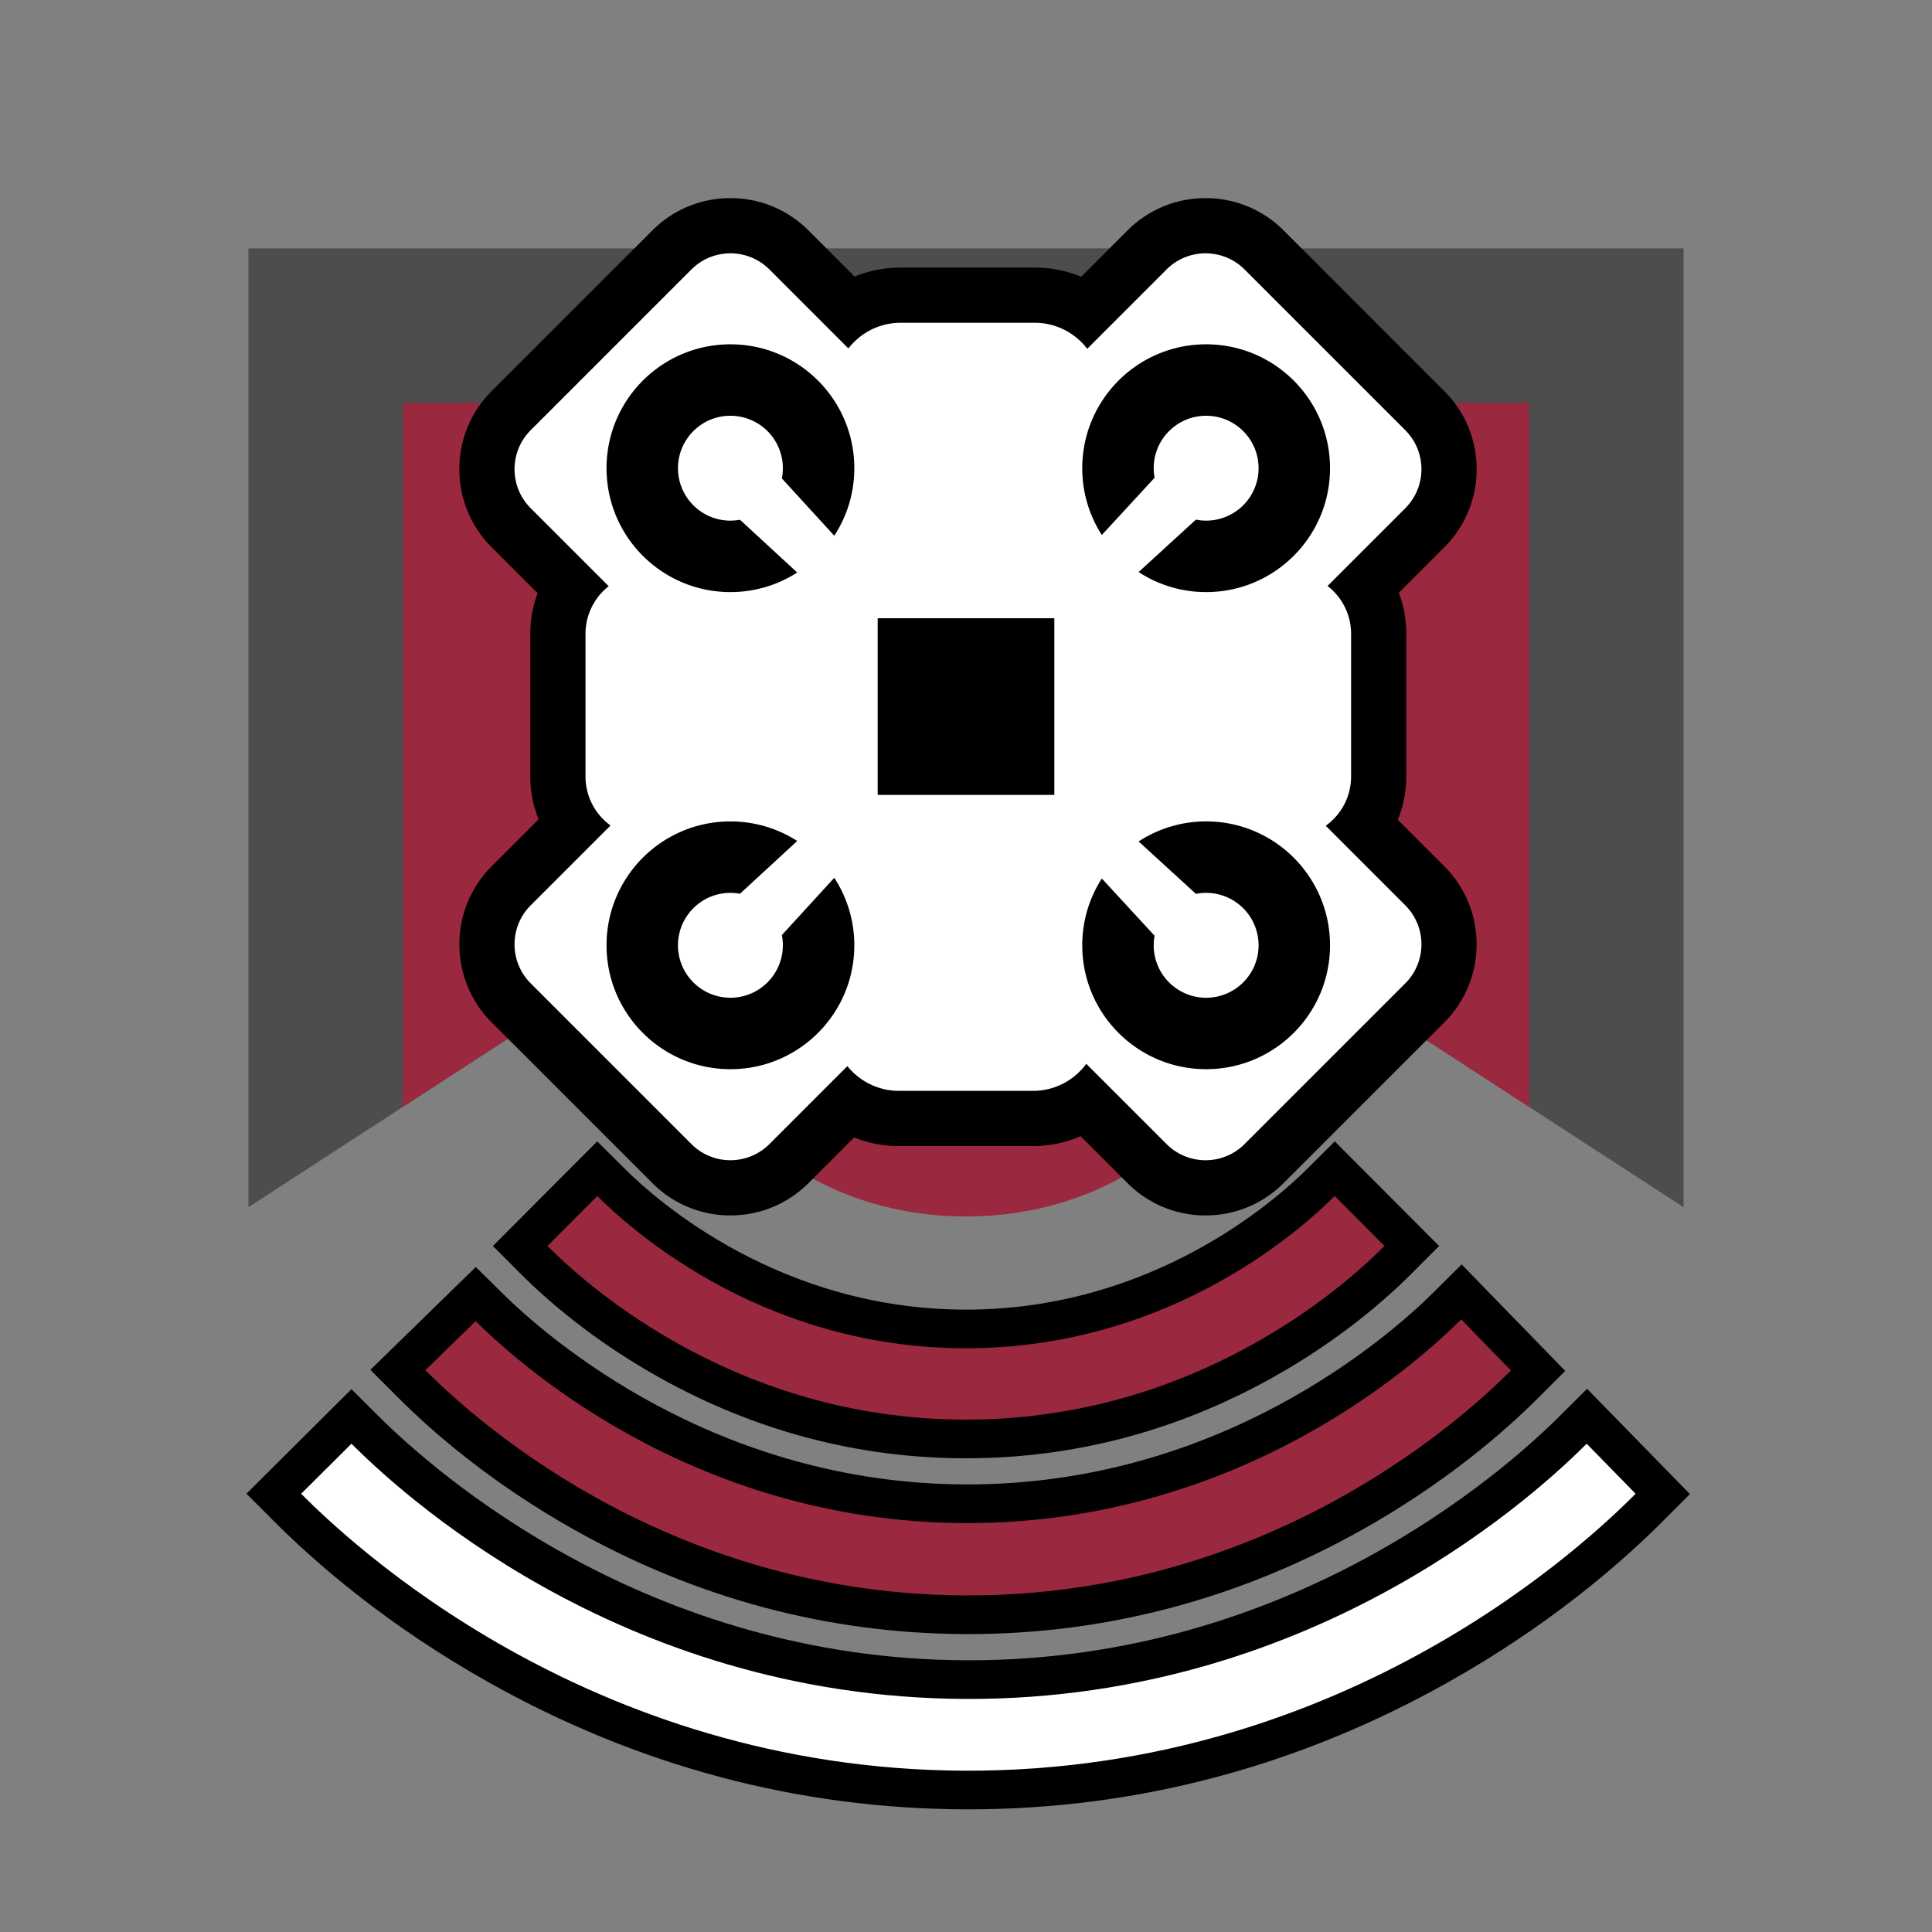 <svg
  xmlns="http://www.w3.org/2000/svg"
  viewBox="0 0 350 350"
  style="enable-background:new 0 0 350 350"
  xml:space="preserve"
  class="r6data__operator r6data__operator__icon r6data__operator__icon__echo"
  id="operator__icon__echo"
>
  <rect x="0" y="0" width="350" height="350" fill="#808080" stroke="none"/>
  <switch>
    <g>
      <path
        style="opacity:.4"
        d="M45 45v173.696l28-18.183 55.615-36.117h92.77L277 200.513l28 18.183V45H45z"
      />
      <path
        style="fill:#9a283e"
        d="M73 73v127.513l55.615-36.117c-2.324 4.703-3.615 9.835-3.615 15.216 0 22.512 22.386 40.762 50 40.762s50-18.25 50-40.762c0-5.381-1.291-10.513-3.615-15.216L277 200.513V73H73z"
      />
      <path
        d="m241.81 206.77-4.957 4.936c-6.018 5.992-28.262 25.544-61.852 25.544-33.59 0-55.835-19.552-61.852-25.544l-4.957-4.937-4.939 4.955-4.514 4.528-4.514 4.528-4.929 4.944 4.93 4.942c4.892 4.904 13.207 12.143 25.035 18.778 17.431 9.778 36.184 14.737 55.74 14.737s38.309-4.958 55.74-14.737c11.828-6.636 20.143-13.874 25.035-18.778l4.93-4.942-4.929-4.944-4.514-4.528-4.514-4.528-4.939-4.954z"
      />
      <path
        style="fill:#9a283e"
        d="M99.181 225.722c5.022 5.034 32.384 31.458 75.819 31.458s70.798-26.425 75.819-31.458l-9.028-9.056C237.3 221.139 213.189 244.25 175 244.25s-62.3-23.111-66.792-27.584l-9.027 9.056z"
      />
      <path
        d="m264.792 229.063-5.018 4.986c-8.233 8.18-38.657 34.869-84.499 34.869h-.26c-45.469-.099-75.739-26.483-83.933-34.566l-4.889-4.823-4.916 4.796-9.111 8.889-5.071 4.948 5.008 5.011c6.247 6.25 16.848 15.475 31.876 23.928 22.038 12.395 45.749 18.763 70.473 18.926.317.002.644.003.959.003 24.97 0 48.946-6.343 71.262-18.852 15.121-8.476 25.745-17.701 31.995-23.946l4.886-4.882-4.817-4.95-9.014-9.264-4.931-5.073z"
      />
      <path
        style="fill:#9a283e"
        d="M264.708 239.014c-6.034 5.995-38.464 37.014-89.708 36.903-50.598-.11-82.657-30.49-88.833-36.583l-9.111 8.889c6.693 6.697 41.776 40.436 97.444 40.802 56.796.374 92.739-34.268 99.222-40.747l-9.014-9.264z"
      />
      <path
        d="m287.513 251.595-5.008 4.986c-10.412 10.368-48.898 44.197-106.951 44.197l-.53-.001c-57.764-.202-96.058-33.88-106.418-44.196l-4.938-4.918-4.939 4.917-4.556 4.535-4.556 4.535-4.967 4.944 4.951 4.961c7.609 7.625 20.539 18.883 38.929 29.214 27.04 15.191 56.127 22.932 86.453 23.008l.448.001c30.451 0 59.67-7.734 86.846-22.988 18.434-10.347 31.375-21.609 38.985-29.235l4.882-4.893-4.83-4.944-8.861-9.069-4.94-5.054z"
      />
      <path
        style="fill:#fff"
        d="M54.556 270.611c8.083 8.1 51.509 49.993 120.444 50.167 69.49.175 113.328-42.172 121.306-50.167l-8.861-9.069c-7.482 7.45-48.151 46.461-112.444 46.236-63.579-.223-103.717-38.652-111.333-46.236l-9.112 9.069z"
      />
      <path
        d="M218.4 35.892a19.866 19.866 0 0 0-14.142 5.858l-8.387 8.387a21.96 21.96 0 0 0-8.426-1.665h-24.278c-2.916 0-5.74.565-8.347 1.633l-8.356-8.356a19.87 19.87 0 0 0-14.142-5.858 19.866 19.866 0 0 0-14.142 5.858L89.072 70.858A19.87 19.87 0 0 0 83.214 85c0 5.342 2.08 10.365 5.858 14.142l8.323 8.323a21.007 21.007 0 0 0-1.326 7.368v25.833c0 2.689.524 5.323 1.503 7.769l-8.5 8.5c-7.798 7.798-7.798 20.486 0 28.284l29.108 29.108a19.872 19.872 0 0 0 14.142 5.858c5.342 0 10.365-2.08 14.142-5.858l8.261-8.261a21.979 21.979 0 0 0 8.135 1.551h24.278a21.9 21.9 0 0 0 8.629-1.78l8.49 8.49a19.868 19.868 0 0 0 14.142 5.858c5.342 0 10.365-2.08 14.142-5.858l29.108-29.108c7.798-7.798 7.798-20.486 0-28.284l-8.419-8.419a20.912 20.912 0 0 0 1.533-7.85v-25.833c0-2.592-.468-5.107-1.355-7.45l8.241-8.241A19.866 19.866 0 0 0 267.507 85c0-5.342-2.08-10.365-5.858-14.142L232.542 41.75a19.87 19.87 0 0 0-14.142-5.858z"
      />
      <path
        style="fill:#fff"
        d="M240.169 149.597c2.778-1.997 4.594-5.248 4.594-8.93v-25.833c0-3.534-1.674-6.671-4.264-8.683l14.079-14.079c3.905-3.905 3.905-10.237 0-14.142L225.47 48.822c-3.905-3.905-10.237-3.905-14.142 0l-14.365 14.365c-2.193-2.861-5.636-4.714-9.519-4.714h-24.278c-3.855 0-7.276 1.825-9.472 4.65l-14.301-14.301c-3.905-3.905-10.237-3.905-14.142 0L96.143 77.929c-3.905 3.905-3.905 10.237 0 14.142l14.126 14.126a10.97 10.97 0 0 0-4.2 8.636v25.833c0 3.654 1.789 6.882 4.531 8.883l-14.457 14.457c-3.905 3.905-3.905 10.237 0 14.142l29.108 29.108c3.905 3.905 10.237 3.905 14.142 0l14.121-14.121a11.973 11.973 0 0 0 9.346 4.483h24.278c3.965 0 7.47-1.931 9.655-4.896l14.535 14.535c3.905 3.905 10.237 3.905 14.142 0l29.108-29.108c3.905-3.905 3.905-10.237 0-14.142l-14.409-14.41z"
      />
      <path
        d="M159 112h32v32h-32zm-26.677-17.681c-5.247 0-9.5-4.253-9.5-9.5s4.253-9.5 9.5-9.5a9.5 9.5 0 0 1 9.317 11.349l9.498 10.382a22.335 22.335 0 0 0 3.629-12.231c0-12.396-10.049-22.444-22.444-22.444-12.396 0-22.444 10.049-22.444 22.444 0 12.396 10.049 22.444 22.444 22.444 4.458 0 8.608-1.305 12.101-3.546l-10.375-9.563a9.439 9.439 0 0 1-1.726.165zm76.68-9.5c0-5.247 4.253-9.5 9.5-9.5s9.5 4.253 9.5 9.5a9.5 9.5 0 0 1-11.349 9.317l-10.382 9.498a22.335 22.335 0 0 0 12.231 3.629c12.396 0 22.444-10.049 22.444-22.444 0-12.396-10.049-22.444-22.444-22.444-12.396 0-22.444 10.049-22.444 22.444 0 4.458 1.305 8.608 3.546 12.101l9.563-10.375a9.52 9.52 0 0 1-.165-1.726zm-76.68 76.931c-5.247 0-9.5 4.253-9.5 9.5s4.253 9.5 9.5 9.5a9.5 9.5 0 0 0 9.317-11.349l9.498-10.382a22.335 22.335 0 0 1 3.629 12.231c0 12.396-10.049 22.444-22.444 22.444-12.396 0-22.444-10.049-22.444-22.444 0-12.396 10.049-22.444 22.444-22.444 4.458 0 8.608 1.305 12.101 3.546l-10.375 9.563a9.439 9.439 0 0 0-1.726-.165zm76.68 9.5c0 5.247 4.253 9.5 9.5 9.5s9.5-4.253 9.5-9.5a9.5 9.5 0 0 0-11.349-9.317l-10.382-9.498a22.335 22.335 0 0 1 12.231-3.629c12.396 0 22.444 10.049 22.444 22.444 0 12.396-10.049 22.444-22.444 22.444-12.396 0-22.444-10.049-22.444-22.444 0-4.458 1.305-8.608 3.546-12.101l9.563 10.375a9.528 9.528 0 0 0-.165 1.726z"
      />
    </g>
  </switch>
</svg>
